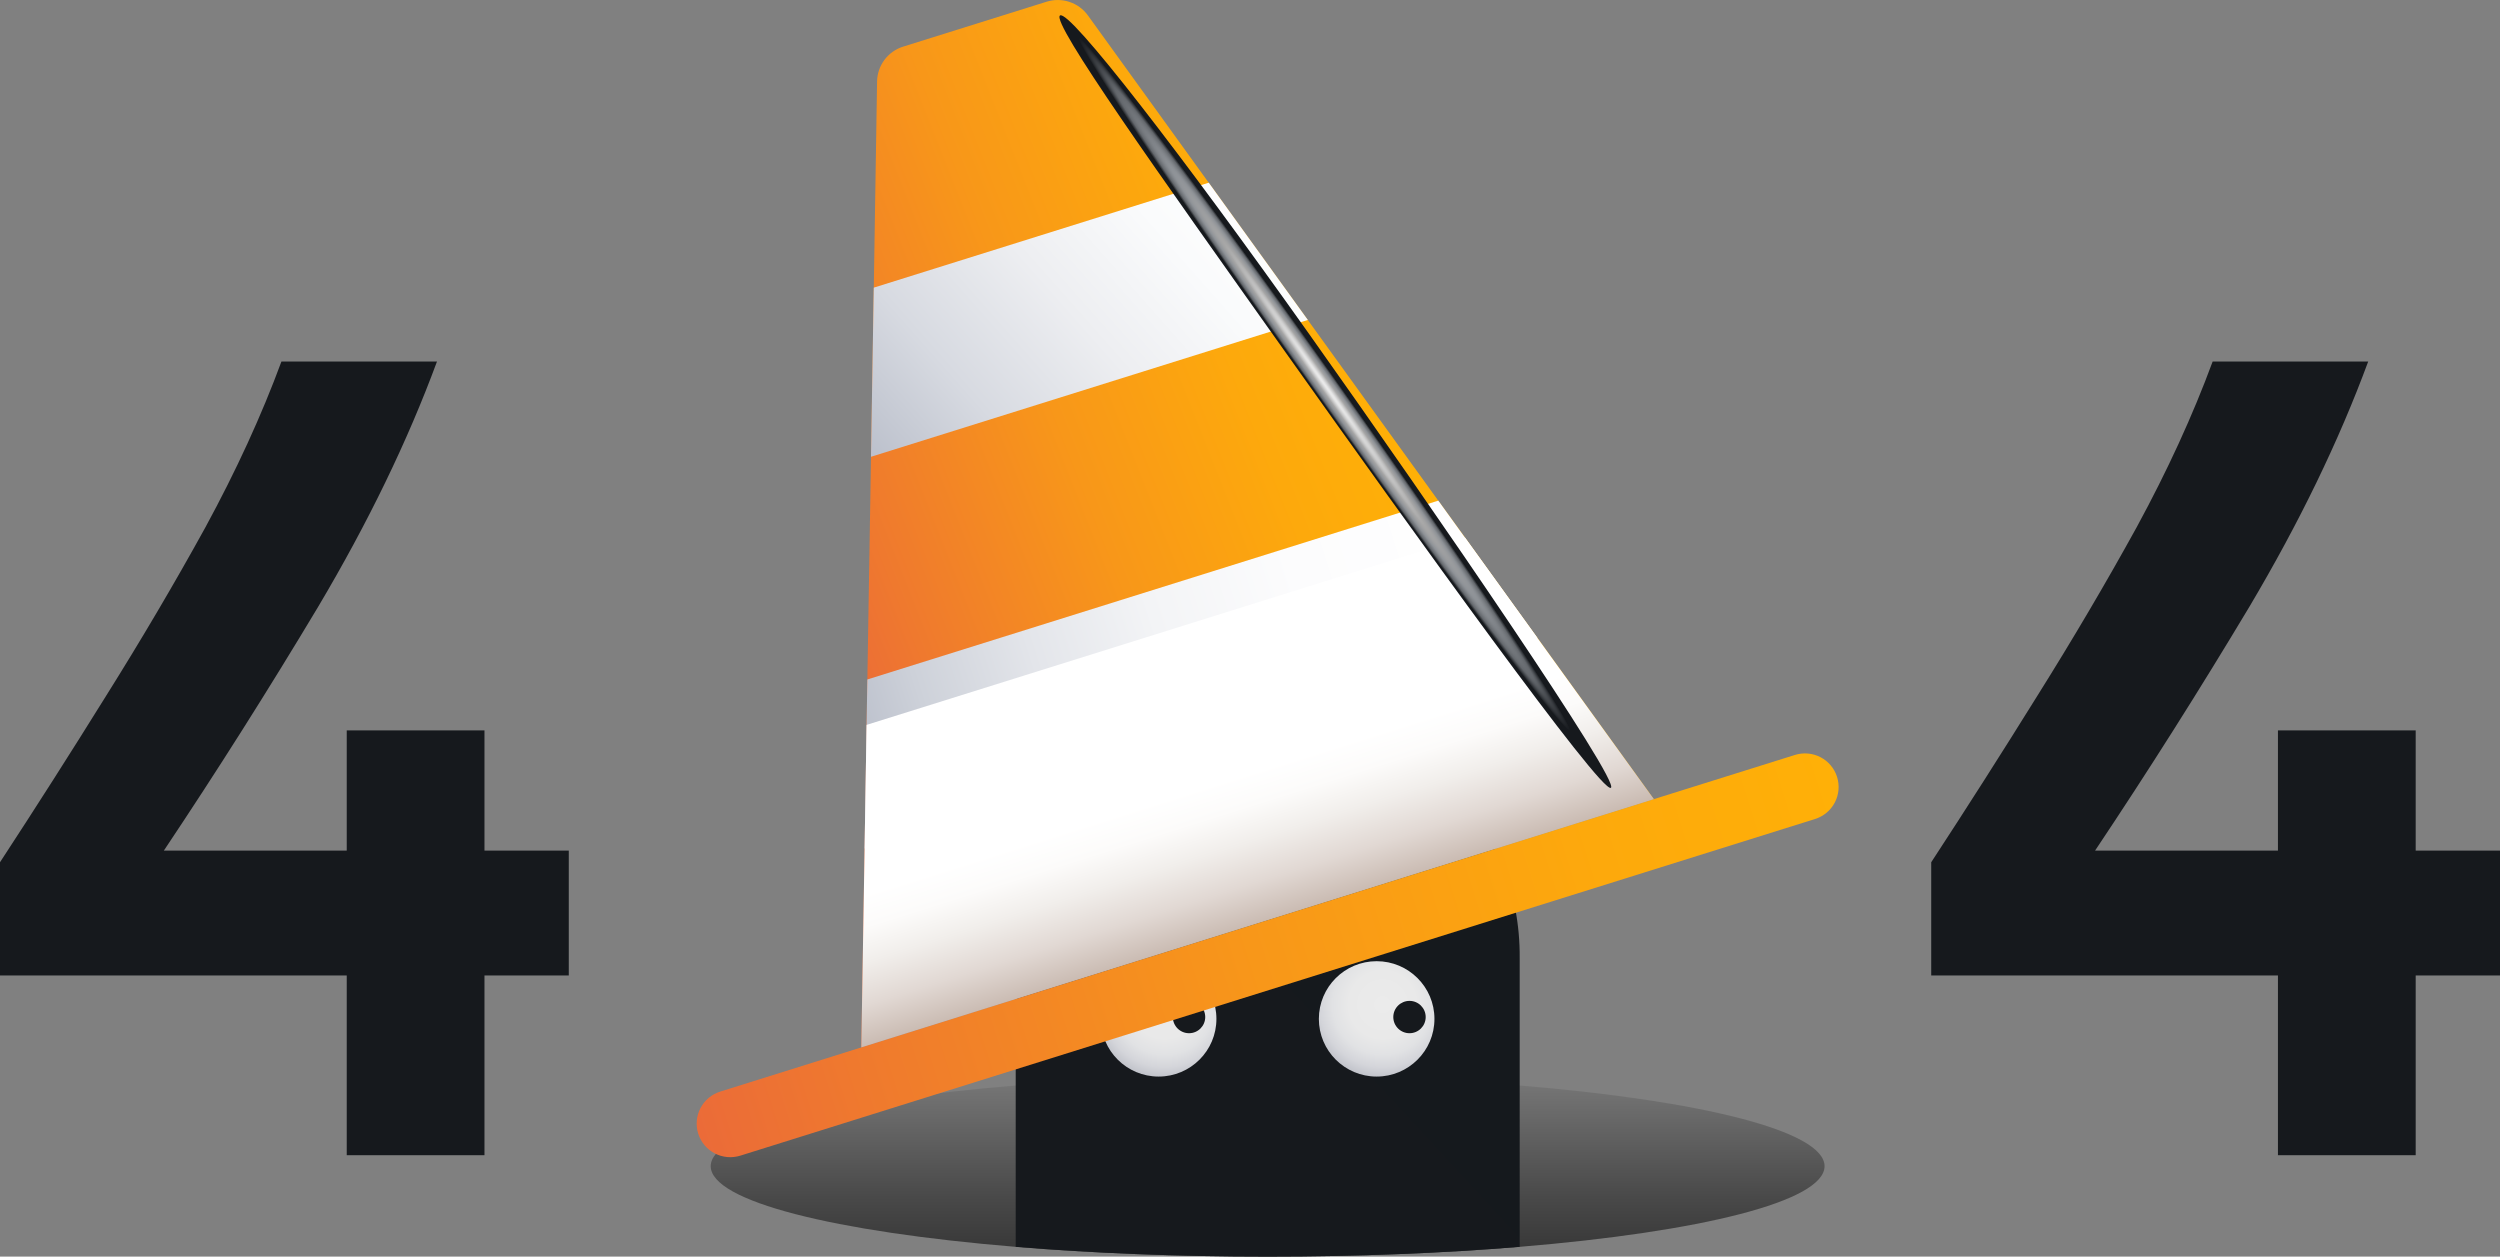 <svg xmlns="http://www.w3.org/2000/svg" width="567" height="285" fill="none" viewBox="0 0 567 285"><rect x="0" y="0" width="567" height="285" fill="#808080" stroke="none"/><path fill="#16191D" d="M129 221.235H109.879V262H78.639V221.235H0V195.559C8.079 183.206 16.069 170.676 23.969 157.971C32.048 145.088 39.589 132.294 46.591 119.588C53.593 106.706 59.338 94.177 63.827 82H99.106C92.463 100 83.486 118.529 72.175 137.588C60.864 156.471 49.194 174.912 37.165 192.912H78.639V165.647H109.879V192.912H129V221.235Z"/><g clip-path="url(#clip0_1_5082)"><path fill="url(#paint0_linear_1_5082)" d="M413.81 264.49C413.81 272.475 385.691 279.396 344.652 282.783C327.489 284.206 308.068 285 287.503 285C266.938 285 247.503 284.206 230.349 282.783C189.311 279.396 161.191 272.475 161.191 264.49C161.191 256.504 189.311 249.579 230.349 246.192C247.512 244.769 266.933 243.975 287.503 243.975C308.073 243.975 327.503 244.769 344.652 246.192C385.691 249.579 413.81 256.504 413.81 264.49Z"/><path fill="url(#paint1_linear_1_5082)" d="M344.665 217.292V282.783C327.502 284.206 308.081 285 287.516 285C266.951 285 247.517 284.206 230.363 282.783V217.292C230.295 209.757 231.723 202.283 234.565 195.303C237.407 188.322 241.606 181.972 246.919 176.62C252.233 171.268 258.556 167.02 265.524 164.121C272.491 161.221 279.965 159.729 287.514 159.729C295.063 159.729 302.536 161.221 309.504 164.121C316.471 167.02 322.795 171.268 328.108 176.62C333.422 181.972 337.621 188.322 340.463 195.303C343.305 202.283 344.733 209.757 344.665 217.292Z"/><path fill="url(#paint2_radial_1_5082)" d="M312.224 244.168C319.463 244.168 325.332 238.31 325.332 231.084C325.332 223.857 319.463 217.999 312.224 217.999C304.985 217.999 299.116 223.857 299.116 231.084C299.116 238.31 304.985 244.168 312.224 244.168Z"/><path fill="#16191D" d="M319.674 234.334C321.702 234.334 323.347 232.692 323.347 230.667C323.347 228.642 321.702 227 319.674 227C317.645 227 316 228.642 316 230.667C316 232.692 317.645 234.334 319.674 234.334Z"/><path fill="url(#paint3_radial_1_5082)" d="M262.776 244.168C270.015 244.168 275.884 238.31 275.884 231.084C275.884 223.857 270.015 217.999 262.776 217.999C255.537 217.999 249.668 223.857 249.668 231.084C249.668 238.31 255.537 244.168 262.776 244.168Z"/><path fill="#16191D" d="M269.674 234.334C271.702 234.334 273.347 232.692 273.347 230.667C273.347 228.642 271.702 227 269.674 227C267.645 227 266 228.642 266 230.667C266 232.692 267.645 234.334 269.674 234.334Z"/><path fill="url(#paint4_linear_1_5082)" d="M375.093 181.246L195.343 237.55L196.088 192.463L196.547 164.403L196.717 154.104L197.545 103.62L198.175 65.262L198.92 18.472C198.948 16.704 199.534 14.99 200.594 13.573C201.653 12.156 203.133 11.109 204.823 10.579L237.384 0.385C239.073 -0.14 240.884 -0.122 242.562 0.436C244.24 0.994 245.7 2.065 246.735 3.497L274.133 41.438L296.602 72.564L326.192 113.543L332.252 121.9L348.684 144.668L375.093 181.246Z"/><path fill="url(#paint5_linear_1_5082)" d="M411.653 185.749L167.913 262.099C166.957 262.398 165.952 262.507 164.955 262.419C163.957 262.33 162.987 262.046 162.099 261.584C161.211 261.121 160.424 260.488 159.781 259.721C159.139 258.954 158.654 258.068 158.354 257.114C158.054 256.161 157.945 255.157 158.034 254.162C158.122 253.166 158.407 252.197 158.87 251.311C159.334 250.425 159.968 249.639 160.736 248.997C161.504 248.356 162.392 247.872 163.347 247.573L407.088 171.223C408.043 170.923 409.048 170.815 410.046 170.903C411.044 170.991 412.014 171.275 412.902 171.738C413.789 172.201 414.577 172.834 415.219 173.601C415.862 174.367 416.347 175.253 416.646 176.207C416.947 177.161 417.056 178.164 416.968 179.16C416.88 180.156 416.596 181.125 416.132 182.012C415.668 182.898 415.034 183.684 414.265 184.325C413.497 184.967 412.609 185.45 411.653 185.749Z"/><path fill="url(#paint6_linear_1_5082)" d="M296.615 72.564L197.54 103.597L198.17 65.239L274.146 41.438L296.615 72.564Z"/><path fill="url(#paint7_linear_1_5082)" d="M348.675 144.664L196.083 192.463L196.713 154.104L326.206 113.543L348.675 144.664Z"/><path style="mix-blend-mode:multiply" fill="url(#paint8_linear_1_5082)" d="M375.093 181.246L195.343 237.55L196.088 192.463L196.543 164.403L332.243 121.9L348.675 144.668L375.093 181.246Z"/><path style="mix-blend-mode:screen" fill="url(#paint9_radial_1_5082)" d="M365.354 178.676C363.244 180.168 320.385 120.514 291.516 79.847C262.647 39.18 238.303 5.003 240.408 3.511C242.514 2.019 268.063 35.109 296.932 75.781C325.801 116.453 367.469 177.185 365.354 178.676Z"/></g><path fill="#16191D" d="M567 221.235H547.879V262H516.639V221.235H438V195.559C446.079 183.206 454.069 170.676 461.969 157.971C470.048 145.088 477.589 132.294 484.591 119.588C491.593 106.706 497.338 94.177 501.827 82H537.106C530.463 100 521.486 118.529 510.175 137.588C498.864 156.471 487.194 174.912 475.165 192.912H516.639V165.647H547.879V192.912H567V221.235Z"/><defs><linearGradient id="paint0_linear_1_5082" x1="287.503" x2="287.503" y1="289.02" y2="226.764" gradientUnits="userSpaceOnUse"><stop stop-color="#303030"/><stop offset=".28" stop-color="#494949"/><stop offset=".87" stop-color="#888"/><stop offset="1" stop-color="#969696"/></linearGradient><linearGradient id="paint1_linear_1_5082" x1="245.351" x2="348.202" y1="276.234" y2="181.426" gradientUnits="userSpaceOnUse"><stop stop-color="#16191D"/><stop offset="1" stop-color="#15191D"/></linearGradient><radialGradient id="paint2_radial_1_5082" cx="0" cy="0" r="1" gradientTransform="translate(313.571 227.853) scale(19.255 19.221)" gradientUnits="userSpaceOnUse"><stop stop-color="#EBEBEB"/><stop offset=".4" stop-color="#E9E9E9"/><stop offset=".59" stop-color="#E1E2E4"/><stop offset=".74" stop-color="#D4D5DA"/><stop offset=".86" stop-color="#C2C4CB"/><stop offset=".97" stop-color="#AAAEB9"/><stop offset="1" stop-color="#A2A6B3"/></radialGradient><radialGradient id="paint3_radial_1_5082" cx="0" cy="0" r="1" gradientTransform="translate(264.123 227.853) scale(19.255 19.221)" gradientUnits="userSpaceOnUse"><stop stop-color="#EBEBEB"/><stop offset=".4" stop-color="#E9E9E9"/><stop offset=".59" stop-color="#E1E2E4"/><stop offset=".74" stop-color="#D4D5DA"/><stop offset=".86" stop-color="#C2C4CB"/><stop offset=".97" stop-color="#AAAEB9"/><stop offset="1" stop-color="#A2A6B3"/></radialGradient><linearGradient id="paint4_linear_1_5082" x1="184.12" x2="312.747" y1="137.561" y2="86.731" gradientUnits="userSpaceOnUse"><stop stop-color="#EB6B38"/><stop offset=".14" stop-color="#EF792E"/><stop offset=".49" stop-color="#F89719"/><stop offset=".79" stop-color="#FDA90C"/><stop offset="1" stop-color="#FFB007"/></linearGradient><linearGradient id="paint5_linear_1_5082" x1="158.705" x2="415.805" y1="256.902" y2="175.567" gradientUnits="userSpaceOnUse"><stop stop-color="#EB6B38"/><stop offset=".14" stop-color="#EF792E"/><stop offset=".49" stop-color="#F89719"/><stop offset=".79" stop-color="#FDA90C"/><stop offset="1" stop-color="#FFB007"/></linearGradient><linearGradient id="paint6_linear_1_5082" x1="197.946" x2="283.557" y1="112.561" y2="36.771" gradientUnits="userSpaceOnUse"><stop stop-color="#B5BAC7"/><stop offset=".02" stop-color="#B8BDC9"/><stop offset=".28" stop-color="#D7DAE1"/><stop offset=".54" stop-color="#EDEEF1"/><stop offset=".78" stop-color="#FAFBFC"/><stop offset="1" stop-color="#fff"/></linearGradient><linearGradient id="paint7_linear_1_5082" x1="190.705" x2="342.593" y1="175.124" y2="127.073" gradientUnits="userSpaceOnUse"><stop stop-color="#B5BAC7"/><stop offset=".14" stop-color="#CDD1D9"/><stop offset=".31" stop-color="#E3E5EA"/><stop offset=".49" stop-color="#F3F4F6"/><stop offset=".7" stop-color="#FCFCFD"/><stop offset="1" stop-color="#fff"/></linearGradient><linearGradient id="paint8_linear_1_5082" x1="290.655" x2="275.132" y1="226.983" y2="177.739" gradientUnits="userSpaceOnUse"><stop stop-color="#8D6C5A"/><stop offset=".17" stop-color="#AC9487"/><stop offset=".35" stop-color="#C9BAB1"/><stop offset=".53" stop-color="#E1D8D3"/><stop offset=".71" stop-color="#F1EEEB"/><stop offset=".86" stop-color="#FCFBFA"/><stop offset="1" stop-color="#fff"/></linearGradient><radialGradient id="paint9_radial_1_5082" cx="0" cy="0" r="1" gradientTransform="translate(300.406 87.189) rotate(54.679) scale(96.089 2.669)" gradientUnits="userSpaceOnUse"><stop stop-color="#EBEBEB"/><stop offset=".09" stop-color="#E3E3E3"/><stop offset=".23" stop-color="#CBCBCB"/><stop offset=".41" stop-color="#A6A6A6"/><stop offset=".62" stop-color="#8E9297"/><stop offset=".85" stop-color="#63676C"/><stop offset="1" stop-color="#16191D"/></radialGradient><clipPath id="clip0_1_5082"><rect width="259" height="285" fill="#fff" transform="translate(158)"/></clipPath></defs></svg>